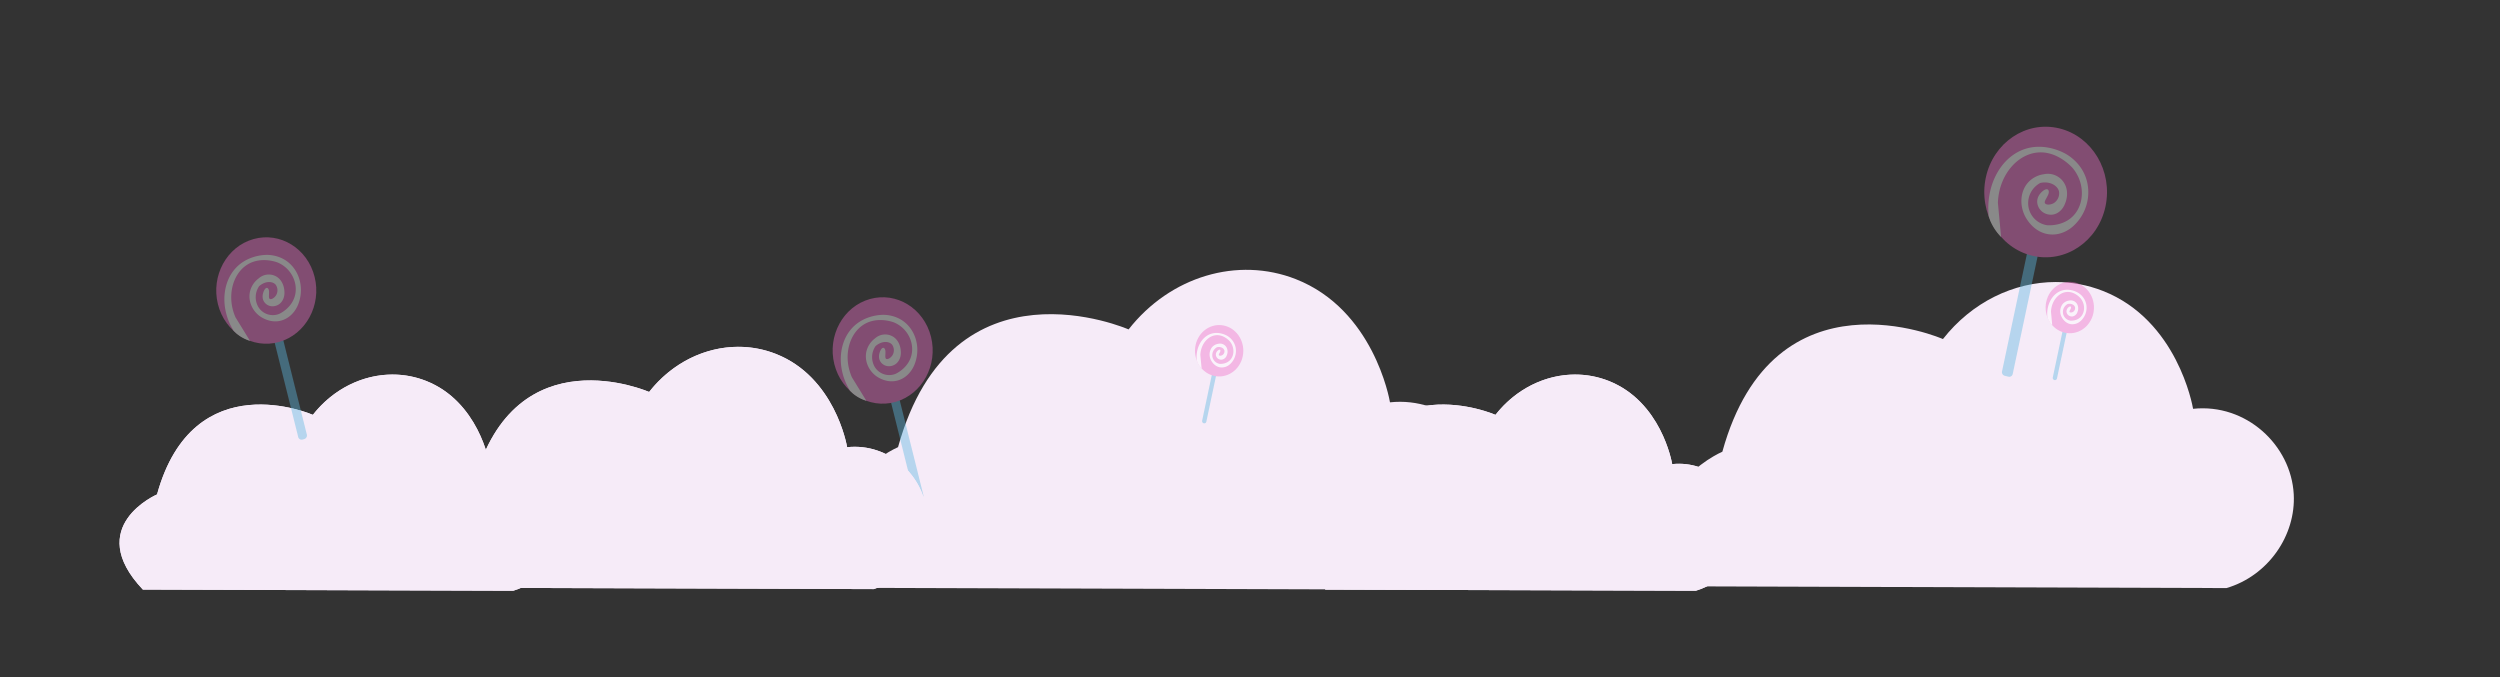 <svg xmlns="http://www.w3.org/2000/svg" xmlns:xlink="http://www.w3.org/1999/xlink" width="2329.894" height="631.356" viewBox="0 0 2329.894 631.356">
  <rect x="0" y="0" width="2329.894" height="631.356" fill="#333333" stroke="none"/>
  <defs>
    <clipPath id="clip-path">
      <rect id="Rectangle_2253" data-name="Rectangle 2253" width="2329.894" height="631.356" fill="none"/>
    </clipPath>
    <clipPath id="clip-path-2">
      <rect id="Rectangle_2228" data-name="Rectangle 2228" width="2329.891" height="631.356" fill="none"/>
    </clipPath>
    <clipPath id="clip-path-3">
      <rect id="Rectangle_2161" data-name="Rectangle 2161" width="273.073" height="549.059" fill="none"/>
    </clipPath>
    <clipPath id="clip-path-10">
      <rect id="Rectangle_2175" data-name="Rectangle 2175" width="273.074" height="549.059" fill="none"/>
    </clipPath>
    <clipPath id="clip-path-11">
      <rect id="Rectangle_2177" data-name="Rectangle 2177" width="273.077" height="549.059" fill="none"/>
    </clipPath>
    <clipPath id="clip-path-13">
      <rect id="Rectangle_2181" data-name="Rectangle 2181" width="273.076" height="549.059" fill="none"/>
    </clipPath>
    <clipPath id="clip-path-14">
      <rect id="Rectangle_2183" data-name="Rectangle 2183" width="273.071" height="549.059" fill="none"/>
    </clipPath>
    <clipPath id="clip-path-15">
      <rect id="Rectangle_2185" data-name="Rectangle 2185" width="273.075" height="549.059" fill="none"/>
    </clipPath>
    <clipPath id="clip-path-16">
      <rect id="Rectangle_2187" data-name="Rectangle 2187" width="273.068" height="549.059" fill="none"/>
    </clipPath>
    <clipPath id="clip-path-28">
      <rect id="Rectangle_2211" data-name="Rectangle 2211" width="273.067" height="549.059" fill="none"/>
    </clipPath>
    <clipPath id="clip-path-37">
      <path id="Path_38217" data-name="Path 38217" d="M2392.088,392.548s-157.435-69.3-205.577,104.973c-.006,0-97.57,42.22-18.7,125.533l488.527,1.571c39.053-11.557,64.711-49.219,62.675-87.4-2.439-45.784-44.31-84.9-93.819-79.671-.538-3.3-14.82-82.668-83.953-109.834a120.219,120.219,0,0,0-44.054-8.322c-39.153,0-78.162,18.786-105.1,53.146" transform="translate(-2137.024 -339.402)" fill="none"/>
    </clipPath>
    <clipPath id="clip-path-40">
      <path id="Path_38221" data-name="Path 38221" d="M333.215,488.3s-111.221-48.955-145.231,74.159c0,0-68.93,29.826-13.21,88.683L519.9,652.252c27.59-8.164,45.715-34.771,44.276-61.742-1.722-32.343-31.3-59.978-66.278-56.284-.38-2.329-10.471-58.4-59.31-77.594a84.935,84.935,0,0,0-31.122-5.879c-27.661,0-55.219,13.273-74.25,37.546" transform="translate(-153.024 -450.753)" fill="none"/>
    </clipPath>
    <clipPath id="clip-path-42">
      <rect id="Rectangle_2236" data-name="Rectangle 2236" width="93.264" height="188.632" fill="none"/>
    </clipPath>
    <clipPath id="clip-path-43">
      <rect id="Rectangle_2234" data-name="Rectangle 2234" width="30.304" height="95.731" fill="none"/>
    </clipPath>
    <clipPath id="clip-path-44">
      <rect id="Rectangle_2235" data-name="Rectangle 2235" width="93.264" height="99.215" fill="none"/>
    </clipPath>
    <clipPath id="clip-path-45">
      <rect id="Rectangle_2239" data-name="Rectangle 2239" width="93.267" height="188.632" fill="none"/>
    </clipPath>
    <clipPath id="clip-path-46">
      <rect id="Rectangle_2237" data-name="Rectangle 2237" width="30.305" height="95.731" fill="none"/>
    </clipPath>
    <clipPath id="clip-path-47">
      <rect id="Rectangle_2238" data-name="Rectangle 2238" width="93.267" height="99.215" fill="none"/>
    </clipPath>
    <clipPath id="clip-path-48">
      <rect id="Rectangle_2242" data-name="Rectangle 2242" width="114.407" height="233.054" fill="none"/>
    </clipPath>
    <clipPath id="clip-path-49">
      <rect id="Rectangle_2240" data-name="Rectangle 2240" width="33.603" height="118.667" fill="none"/>
    </clipPath>
    <clipPath id="clip-path-50">
      <rect id="Rectangle_2241" data-name="Rectangle 2241" width="114.407" height="121.702" fill="none"/>
    </clipPath>
    <clipPath id="clip-path-51">
      <rect id="Rectangle_2245" data-name="Rectangle 2245" width="45.046" height="91.615" fill="none"/>
    </clipPath>
    <clipPath id="clip-path-52">
      <rect id="Rectangle_2243" data-name="Rectangle 2243" width="12.951" height="46.425" fill="none"/>
    </clipPath>
    <clipPath id="clip-path-53">
      <rect id="Rectangle_2244" data-name="Rectangle 2244" width="45.046" height="47.92" fill="none"/>
    </clipPath>
    <clipPath id="clip-path-54">
      <rect id="Rectangle_2248" data-name="Rectangle 2248" width="45.047" height="91.615" fill="none"/>
    </clipPath>
    <clipPath id="clip-path-56">
      <rect id="Rectangle_2247" data-name="Rectangle 2247" width="45.047" height="47.92" fill="none"/>
    </clipPath>
    <clipPath id="clip-path-57">
      <path id="Path_38238" data-name="Path 38238" d="M1847.215,488.3s-111.221-48.955-145.231,74.159c0,0-68.93,29.826-13.21,88.683l345.123,1.111c27.59-8.164,45.716-34.771,44.276-61.742-1.721-32.343-31.3-59.978-66.277-56.284-.38-2.329-10.471-58.4-59.309-77.594a84.939,84.939,0,0,0-31.122-5.879c-27.661,0-55.219,13.273-74.25,37.546" transform="translate(-1667.024 -450.753)" fill="none"/>
    </clipPath>
    <clipPath id="clip-path-59">
      <path id="Path_38240" data-name="Path 38240" d="M755.564,459.459s-124.629-54.857-162.739,83.1c0,0-77.239,33.423-14.8,99.374l386.728,1.244c30.916-9.148,51.226-38.962,49.615-69.185-1.93-36.243-35.076-67.207-74.268-63.068-.426-2.609-11.733-65.443-66.459-86.948a95.164,95.164,0,0,0-34.873-6.588c-31,0-61.876,14.873-83.2,42.072" transform="translate(-553.651 -417.387)" fill="none"/>
    </clipPath>
  </defs>
  <g id="Group_783" data-name="Group 783" transform="translate(-39.131 -768.644)">
    <g id="Group_781" data-name="Group 781" transform="translate(39.131 768.644)" clip-path="url(#clip-path)">
      <g id="Group_717" data-name="Group 717">
        <g id="Group_716" data-name="Group 716" transform="translate(398 -970)" clip-path="url(#clip-path-2)">
          <g id="Group_616" data-name="Group 616" transform="translate(123.5)" style="isolation: isolate">
            <g id="Group_615" data-name="Group 615">
              <g id="Group_614" data-name="Group 614" clip-path="url(#clip-path-3)">
                <rect id="Rectangle_2160" data-name="Rectangle 2160" width="273.073" height="549.059" transform="translate(0)" fill="#b7d1f7"/>
              </g>
            </g>
          </g>
          <g id="Group_619" data-name="Group 619" transform="translate(174.411)" style="isolation: isolate">
            <g id="Group_618" data-name="Group 618">
              <g id="Group_617" data-name="Group 617" clip-path="url(#clip-path-3)">
                <rect id="Rectangle_2162" data-name="Rectangle 2162" width="273.073" height="549.059" transform="translate(0)" fill="#b8d0f7"/>
              </g>
            </g>
          </g>
          <g id="Group_622" data-name="Group 622" transform="translate(225.322)" style="isolation: isolate">
            <g id="Group_621" data-name="Group 621">
              <g id="Group_620" data-name="Group 620" clip-path="url(#clip-path-3)">
                <rect id="Rectangle_2164" data-name="Rectangle 2164" width="273.073" height="549.059" fill="#b8cff7"/>
              </g>
            </g>
          </g>
          <g id="Group_625" data-name="Group 625" transform="translate(276.233)" style="isolation: isolate">
            <g id="Group_624" data-name="Group 624">
              <g id="Group_623" data-name="Group 623" clip-path="url(#clip-path-3)">
                <rect id="Rectangle_2166" data-name="Rectangle 2166" width="273.073" height="549.059" transform="translate(0)" fill="#b9cef6"/>
              </g>
            </g>
          </g>
          <g id="Group_628" data-name="Group 628" transform="translate(327.144)" style="isolation: isolate">
            <g id="Group_627" data-name="Group 627">
              <g id="Group_626" data-name="Group 626" clip-path="url(#clip-path-3)">
                <rect id="Rectangle_2168" data-name="Rectangle 2168" width="273.073" height="549.059" fill="#b9cdf6"/>
              </g>
            </g>
          </g>
          <g id="Group_631" data-name="Group 631" transform="translate(378.055)" style="isolation: isolate">
            <g id="Group_630" data-name="Group 630">
              <g id="Group_629" data-name="Group 629" clip-path="url(#clip-path-3)">
                <rect id="Rectangle_2170" data-name="Rectangle 2170" width="273.073" height="549.059" transform="translate(0)" fill="#baccf6"/>
              </g>
            </g>
          </g>
          <g id="Group_634" data-name="Group 634" transform="translate(428.966)" style="isolation: isolate">
            <g id="Group_633" data-name="Group 633">
              <g id="Group_632" data-name="Group 632" clip-path="url(#clip-path-3)">
                <rect id="Rectangle_2172" data-name="Rectangle 2172" width="273.073" height="549.059" transform="translate(-0.001)" fill="#bacbf6"/>
              </g>
            </g>
          </g>
          <g id="Group_637" data-name="Group 637" transform="translate(479.876)" style="isolation: isolate">
            <g id="Group_636" data-name="Group 636">
              <g id="Group_635" data-name="Group 635" clip-path="url(#clip-path-10)">
                <rect id="Rectangle_2174" data-name="Rectangle 2174" width="273.073" height="549.059" transform="translate(0)" fill="#bbcaf5"/>
              </g>
            </g>
          </g>
          <g id="Group_640" data-name="Group 640" transform="translate(530.787)" style="isolation: isolate">
            <g id="Group_639" data-name="Group 639">
              <g id="Group_638" data-name="Group 638" clip-path="url(#clip-path-11)">
                <rect id="Rectangle_2176" data-name="Rectangle 2176" width="273.073" height="549.059" transform="translate(0)" fill="#bcc9f5"/>
              </g>
            </g>
          </g>
          <g id="Group_643" data-name="Group 643" transform="translate(581.698)" style="isolation: isolate">
            <g id="Group_642" data-name="Group 642">
              <g id="Group_641" data-name="Group 641" clip-path="url(#clip-path-3)">
                <rect id="Rectangle_2178" data-name="Rectangle 2178" width="273.073" height="549.059" fill="#bcc8f5"/>
              </g>
            </g>
          </g>
          <g id="Group_646" data-name="Group 646" transform="translate(632.61)" style="isolation: isolate">
            <g id="Group_645" data-name="Group 645">
              <g id="Group_644" data-name="Group 644" clip-path="url(#clip-path-13)">
                <rect id="Rectangle_2180" data-name="Rectangle 2180" width="273.073" height="549.059" transform="translate(0)" fill="#bdc7f5"/>
              </g>
            </g>
          </g>
          <g id="Group_649" data-name="Group 649" transform="translate(683.521)" style="isolation: isolate">
            <g id="Group_648" data-name="Group 648">
              <g id="Group_647" data-name="Group 647" clip-path="url(#clip-path-14)">
                <rect id="Rectangle_2182" data-name="Rectangle 2182" width="273.073" height="549.059" transform="translate(0)" fill="#bdc6f4"/>
              </g>
            </g>
          </g>
          <g id="Group_652" data-name="Group 652" transform="translate(734.431)" style="isolation: isolate">
            <g id="Group_651" data-name="Group 651">
              <g id="Group_650" data-name="Group 650" clip-path="url(#clip-path-15)">
                <rect id="Rectangle_2184" data-name="Rectangle 2184" width="273.073" height="549.059" fill="#bec5f4"/>
              </g>
            </g>
          </g>
          <g id="Group_655" data-name="Group 655" transform="translate(785.345)" style="isolation: isolate">
            <g id="Group_654" data-name="Group 654">
              <g id="Group_653" data-name="Group 653" clip-path="url(#clip-path-16)">
                <rect id="Rectangle_2186" data-name="Rectangle 2186" width="273.073" height="549.059" transform="translate(-0.003)" fill="#bec4f4"/>
              </g>
            </g>
          </g>
          <g id="Group_658" data-name="Group 658" transform="translate(836.252)" style="isolation: isolate">
            <g id="Group_657" data-name="Group 657">
              <g id="Group_656" data-name="Group 656" clip-path="url(#clip-path-15)">
                <rect id="Rectangle_2188" data-name="Rectangle 2188" width="273.073" height="549.059" transform="translate(0.001)" fill="#bfc3f4"/>
              </g>
            </g>
          </g>
          <g id="Group_661" data-name="Group 661" transform="translate(887.166)" style="isolation: isolate">
            <g id="Group_660" data-name="Group 660">
              <g id="Group_659" data-name="Group 659" clip-path="url(#clip-path-15)">
                <rect id="Rectangle_2190" data-name="Rectangle 2190" width="273.073" height="549.059" transform="translate(-0.001)" fill="#c0c2f3"/>
              </g>
            </g>
          </g>
          <g id="Group_664" data-name="Group 664" transform="translate(938.072)" style="isolation: isolate">
            <g id="Group_663" data-name="Group 663">
              <g id="Group_662" data-name="Group 662" clip-path="url(#clip-path-15)">
                <rect id="Rectangle_2192" data-name="Rectangle 2192" width="273.073" height="549.059" transform="translate(0.003)" fill="#c0c1f3"/>
              </g>
            </g>
          </g>
          <g id="Group_667" data-name="Group 667" transform="translate(988.986)" style="isolation: isolate">
            <g id="Group_666" data-name="Group 666">
              <g id="Group_665" data-name="Group 665" clip-path="url(#clip-path-15)">
                <rect id="Rectangle_2194" data-name="Rectangle 2194" width="273.073" height="549.059" transform="translate(-0.001)" fill="#c1c1f3"/>
              </g>
            </g>
          </g>
          <g id="Group_670" data-name="Group 670" transform="translate(1039.9)" style="isolation: isolate">
            <g id="Group_669" data-name="Group 669">
              <g id="Group_668" data-name="Group 668" clip-path="url(#clip-path-16)">
                <rect id="Rectangle_2196" data-name="Rectangle 2196" width="273.073" height="549.059" transform="translate(-0.004)" fill="#c1c0f3"/>
              </g>
            </g>
          </g>
          <g id="Group_673" data-name="Group 673" transform="translate(1090.807)" style="isolation: isolate">
            <g id="Group_672" data-name="Group 672">
              <g id="Group_671" data-name="Group 671" clip-path="url(#clip-path-15)">
                <rect id="Rectangle_2198" data-name="Rectangle 2198" width="273.073" height="549.059" transform="translate(0.001)" fill="#c2bff2"/>
              </g>
            </g>
          </g>
          <g id="Group_676" data-name="Group 676" transform="translate(1141.721)" style="isolation: isolate">
            <g id="Group_675" data-name="Group 675">
              <g id="Group_674" data-name="Group 674" clip-path="url(#clip-path-16)">
                <rect id="Rectangle_2200" data-name="Rectangle 2200" width="273.073" height="549.059" transform="translate(-0.002)" fill="#c3bef2"/>
              </g>
            </g>
          </g>
          <g id="Group_679" data-name="Group 679" transform="translate(1192.628)" style="isolation: isolate">
            <g id="Group_678" data-name="Group 678">
              <g id="Group_677" data-name="Group 677" clip-path="url(#clip-path-15)">
                <rect id="Rectangle_2202" data-name="Rectangle 2202" width="273.073" height="549.059" transform="translate(0.002)" fill="#c3bdf2"/>
              </g>
            </g>
          </g>
          <g id="Group_682" data-name="Group 682" transform="translate(1243.542)" style="isolation: isolate">
            <g id="Group_681" data-name="Group 681">
              <g id="Group_680" data-name="Group 680" clip-path="url(#clip-path-15)">
                <rect id="Rectangle_2204" data-name="Rectangle 2204" width="273.073" height="549.059" transform="translate(-0.002)" fill="#c4bcf2"/>
              </g>
            </g>
          </g>
          <g id="Group_685" data-name="Group 685" transform="translate(1294.448)" style="isolation: isolate">
            <g id="Group_684" data-name="Group 684">
              <g id="Group_683" data-name="Group 683" clip-path="url(#clip-path-15)">
                <rect id="Rectangle_2206" data-name="Rectangle 2206" width="273.073" height="549.059" transform="translate(0.003)" fill="#c4bbf1"/>
              </g>
            </g>
          </g>
          <g id="Group_688" data-name="Group 688" transform="translate(1345.362)" style="isolation: isolate">
            <g id="Group_687" data-name="Group 687">
              <g id="Group_686" data-name="Group 686" clip-path="url(#clip-path-15)">
                <rect id="Rectangle_2208" data-name="Rectangle 2208" width="273.073" height="549.059" fill="#c5baf1"/>
              </g>
            </g>
          </g>
          <g id="Group_691" data-name="Group 691" transform="translate(1396.276)" style="isolation: isolate">
            <g id="Group_690" data-name="Group 690">
              <g id="Group_689" data-name="Group 689" clip-path="url(#clip-path-28)">
                <rect id="Rectangle_2210" data-name="Rectangle 2210" width="273.073" height="549.059" transform="translate(-0.003)" fill="#c5b9f1"/>
              </g>
            </g>
          </g>
          <g id="Group_694" data-name="Group 694" transform="translate(1447.183)" style="isolation: isolate">
            <g id="Group_693" data-name="Group 693">
              <g id="Group_692" data-name="Group 692" clip-path="url(#clip-path-15)">
                <rect id="Rectangle_2212" data-name="Rectangle 2212" width="273.073" height="549.059" transform="translate(0.002)" fill="#c6b8f1"/>
              </g>
            </g>
          </g>
          <g id="Group_697" data-name="Group 697" transform="translate(1498.097)" style="isolation: isolate">
            <g id="Group_696" data-name="Group 696">
              <g id="Group_695" data-name="Group 695" clip-path="url(#clip-path-15)">
                <rect id="Rectangle_2214" data-name="Rectangle 2214" width="273.073" height="549.059" transform="translate(-0.001)" fill="#c7b7f0"/>
              </g>
            </g>
          </g>
          <g id="Group_700" data-name="Group 700" transform="translate(1549.004)" style="isolation: isolate">
            <g id="Group_699" data-name="Group 699">
              <g id="Group_698" data-name="Group 698" clip-path="url(#clip-path-15)">
                <rect id="Rectangle_2216" data-name="Rectangle 2216" width="273.073" height="549.059" transform="translate(0.002)" fill="#c7b6f0"/>
              </g>
            </g>
          </g>
          <g id="Group_703" data-name="Group 703" transform="translate(1599.918)" style="isolation: isolate">
            <g id="Group_702" data-name="Group 702">
              <g id="Group_701" data-name="Group 701" clip-path="url(#clip-path-15)">
                <rect id="Rectangle_2218" data-name="Rectangle 2218" width="273.073" height="549.059" transform="translate(-0.001)" fill="#c8b5f0"/>
              </g>
            </g>
          </g>
          <g id="Group_706" data-name="Group 706" transform="translate(1650.832)" style="isolation: isolate">
            <g id="Group_705" data-name="Group 705">
              <g id="Group_704" data-name="Group 704" clip-path="url(#clip-path-16)">
                <rect id="Rectangle_2220" data-name="Rectangle 2220" width="273.073" height="549.059" transform="translate(-0.004)" fill="#c8b4f0"/>
              </g>
            </g>
          </g>
          <g id="Group_709" data-name="Group 709" transform="translate(1701.738)" style="isolation: isolate">
            <g id="Group_708" data-name="Group 708">
              <g id="Group_707" data-name="Group 707" clip-path="url(#clip-path-15)">
                <rect id="Rectangle_2222" data-name="Rectangle 2222" width="273.073" height="549.059" transform="translate(0.001)" fill="#c9b3ef"/>
              </g>
            </g>
          </g>
          <g id="Group_712" data-name="Group 712" transform="translate(1752.653)" style="isolation: isolate">
            <g id="Group_711" data-name="Group 711">
              <g id="Group_710" data-name="Group 710" clip-path="url(#clip-path-28)">
                <rect id="Rectangle_2224" data-name="Rectangle 2224" width="273.073" height="549.059" transform="translate(-0.002)" fill="#c9b2ef"/>
              </g>
            </g>
          </g>
          <g id="Group_715" data-name="Group 715" transform="translate(1803.559)" style="isolation: isolate">
            <g id="Group_714" data-name="Group 714">
              <g id="Group_713" data-name="Group 713" clip-path="url(#clip-path-15)">
                <rect id="Rectangle_2226" data-name="Rectangle 2226" width="273.073" height="549.059" transform="translate(0.002)" fill="#cab1ef"/>
              </g>
            </g>
          </g>
          <path id="Path_38216" data-name="Path 38216" d="M2167.811,623.052l488.528,1.572c39.053-11.557,64.71-49.219,62.675-87.4-2.439-45.784-44.31-84.9-93.818-79.671-.538-3.3-14.821-82.668-83.954-109.835-51.8-20.357-111.979-2.594-149.155,44.825,0,0-157.435-69.3-205.576,104.973-.005,0-97.572,42.22-18.7,125.532" transform="translate(-581.342 -76.564)" fill="#f6ebf8"/>
        </g>
      </g>
      <g id="Group_719" data-name="Group 719" transform="translate(1555.682 262.837)">
        <g id="Group_718" data-name="Group 718" clip-path="url(#clip-path-37)">
          <path id="Path_38241" data-name="Path 38241" d="M.517,1.2l925.325-1-.429,420.369-925.325,1Z" transform="matrix(1, -0.017, 0.017, 1, -158.22, -58.004)" fill="#f6ebf8"/>
        </g>
      </g>
      <g id="Group_721" data-name="Group 721">
        <g id="Group_720" data-name="Group 720" clip-path="url(#clip-path-2)">
          <path id="Path_38218" data-name="Path 38218" d="M1110.826,621.159l510.559,1.643c40.815-12.077,67.629-51.438,65.5-91.337-2.548-47.849-46.307-88.727-98.048-83.263-.562-3.444-15.489-86.4-87.739-114.788-54.136-21.276-117.029-2.71-155.881,46.846,0,0-164.534-72.422-214.847,109.706-.007,0-101.972,44.124-19.544,131.194" transform="translate(-293.429 -73.252)" fill="#f6ebf8"/>
        </g>
      </g>
      <g id="Group_725" data-name="Group 725">
        <g id="Group_724" data-name="Group 724" clip-path="url(#clip-path-2)">
          <path id="Path_38220" data-name="Path 38220" d="M174.773,651.141,519.9,652.252c27.59-8.164,45.715-34.771,44.276-61.742-1.722-32.344-31.3-59.977-66.278-56.284-.38-2.328-10.47-58.4-59.31-77.594-36.594-14.382-79.108-1.832-105.371,31.667,0,0-111.221-48.955-145.232,74.159,0,0-68.929,29.826-13.21,88.683" transform="translate(-41.628 -101.684)" fill="#f6ebf8"/>
        </g>
      </g>
      <g id="Group_727" data-name="Group 727" transform="translate(111.396 349.069)">
        <g id="Group_726" data-name="Group 726" clip-path="url(#clip-path-40)">
          <path id="Path_38243" data-name="Path 38243" d="M.365.845l653.7-.709-.3,296.973-653.7.709Z" transform="translate(-111.776 -40.976) rotate(-0.974)" fill="#f6ebf8"/>
        </g>
      </g>
      <g id="Group_774" data-name="Group 774">
        <g id="Group_773" data-name="Group 773" clip-path="url(#clip-path-2)">
          <g id="Group_736" data-name="Group 736" transform="translate(201.516 221.148)" opacity="0.42">
            <g id="Group_735" data-name="Group 735">
              <g id="Group_734" data-name="Group 734" clip-path="url(#clip-path-42)">
                <g id="Group_730" data-name="Group 730" transform="translate(54.236 92.901)" style="isolation: isolate">
                  <g id="Group_729" data-name="Group 729">
                    <g id="Group_728" data-name="Group 728" clip-path="url(#clip-path-43)">
                      <path id="Path_38222" data-name="Path 38222" d="M379.192,500.662l-1.714.484a3.261,3.261,0,0,1-4.007-2.473L351.435,410.4a3.512,3.512,0,0,1,2.325-4.262l1.714-.484a3.261,3.261,0,0,1,4.007,2.474L381.517,496.4a3.512,3.512,0,0,1-2.325,4.262" transform="translate(-351.324 -405.532)" fill="#5cb8df"/>
                    </g>
                  </g>
                </g>
                <g id="Group_733" data-name="Group 733" style="isolation: isolate">
                  <g id="Group_732" data-name="Group 732">
                    <g id="Group_731" data-name="Group 731" clip-path="url(#clip-path-44)">
                      <path id="Path_38223" data-name="Path 38223" d="M368.511,322.446c6.608,26.473-8.208,53.633-33.093,60.663s-50.416-8.732-57.025-35.2,8.208-53.634,33.093-60.664,50.416,8.731,57.025,35.2" transform="translate(-276.82 -285.569)" fill="#ee70c7"/>
                    </g>
                  </g>
                </g>
                <path id="Path_38224" data-name="Path 38224" d="M296.052,377.7c-11.99-18.925-11.484-42.309.127-56.762,10.3-12.819,25.616-13.985,29.154-14.159,1.523-.111,16.33-.918,26.194,11.669,7.347,9.376,9.114,22.563,4.624,34.147-.538,1.48-4.11,10.846-13.8,14.644-11.875,4.654-22.027-3.325-22.7-3.874-6.795-5.331-10.19-13.9-8.644-21.9a21.326,21.326,0,0,1,8.167-12.787,14.143,14.143,0,0,1,16.521-1.771c7.074,4.169,7.456,12.911,7.467,13.325.569,5.045-1.267,9.861-4.835,12.433a10.811,10.811,0,0,1-7.084,1.93,9.338,9.338,0,0,1-7.128-4.4c-2.265-3.833-.9-8.041.063-10.1.119-.255,1.339-2.788,2.791-2.621a1.583,1.583,0,0,1,.948.527c2.178,2.253-.216,8.611,1.617,9.744,1.493.924,4.55-1.078,6.009-3.531a9.029,9.029,0,0,0-.367-9.535c-2.726-3.51-9.662-3.9-15.5,1.188a18.154,18.154,0,0,0-.93,19.143,15.829,15.829,0,0,0,19.459,6.777c.707-.307,13.294-6.044,15.314-19.489,1.744-11.615-5.165-23.891-16.983-28.6-1.936-.7-17.1-5.9-29.571,3.26-12.68,9.315-17.418,29.7-9.3,48.041l13.451,21.855a34,34,0,0,1-3.577-1.279,35.676,35.676,0,0,1-9.165-5.658" transform="translate(-279.661 -290.341)" fill="#fff"/>
              </g>
            </g>
          </g>
          <g id="Group_745" data-name="Group 745" transform="translate(775.976 277.015)" opacity="0.42">
            <g id="Group_744" data-name="Group 744">
              <g id="Group_743" data-name="Group 743" clip-path="url(#clip-path-45)">
                <g id="Group_739" data-name="Group 739" transform="translate(54.234 92.902)" style="isolation: isolate">
                  <g id="Group_738" data-name="Group 738">
                    <g id="Group_737" data-name="Group 737" clip-path="url(#clip-path-46)">
                      <path id="Path_38225" data-name="Path 38225" d="M1168.322,572.8l-1.714.484a3.262,3.262,0,0,1-4.007-2.474l-22.036-88.275a3.512,3.512,0,0,1,2.325-4.262l1.714-.484a3.261,3.261,0,0,1,4.007,2.473l22.036,88.275a3.512,3.512,0,0,1-2.325,4.262" transform="translate(-1140.451 -477.674)" fill="#5cb8df"/>
                    </g>
                  </g>
                </g>
                <g id="Group_742" data-name="Group 742" style="isolation: isolate">
                  <g id="Group_741" data-name="Group 741">
                    <g id="Group_740" data-name="Group 740" clip-path="url(#clip-path-47)">
                      <path id="Path_38226" data-name="Path 38226" d="M1157.641,394.588c6.608,26.473-8.208,53.633-33.093,60.663s-50.416-8.732-57.025-35.2,8.208-53.634,33.093-60.664,50.416,8.732,57.025,35.2" transform="translate(-1065.95 -357.71)" fill="#ee70c7"/>
                    </g>
                  </g>
                </g>
                <path id="Path_38227" data-name="Path 38227" d="M1085.182,449.836c-11.99-18.925-11.484-42.309.127-56.762,10.3-12.819,25.616-13.985,29.154-14.159,1.523-.111,16.33-.918,26.193,11.669,7.347,9.376,9.114,22.563,4.623,34.147-.537,1.48-4.109,10.846-13.8,14.644-11.875,4.654-22.027-3.325-22.7-3.874-6.8-5.331-10.19-13.9-8.644-21.9a21.325,21.325,0,0,1,8.167-12.787,14.143,14.143,0,0,1,16.521-1.771c7.074,4.169,7.456,12.911,7.467,13.325.569,5.045-1.267,9.861-4.835,12.433a10.812,10.812,0,0,1-7.084,1.93,9.338,9.338,0,0,1-7.128-4.4c-2.265-3.833-.9-8.041.063-10.1.119-.255,1.339-2.788,2.791-2.621a1.583,1.583,0,0,1,.948.527c2.178,2.253-.216,8.611,1.617,9.744,1.493.924,4.55-1.078,6.009-3.53a9.029,9.029,0,0,0-.367-9.535c-2.726-3.51-9.662-3.9-15.5,1.188a18.154,18.154,0,0,0-.93,19.143,15.829,15.829,0,0,0,19.459,6.777c.707-.307,13.294-6.044,15.313-19.489,1.744-11.615-5.165-23.891-16.983-28.6-1.936-.7-17.1-5.9-29.571,3.26-12.68,9.315-17.418,29.7-9.3,48.041l13.451,21.855a34.008,34.008,0,0,1-3.577-1.279,35.675,35.675,0,0,1-9.165-5.658" transform="translate(-1068.791 -362.482)" fill="#fff"/>
              </g>
            </g>
          </g>
          <g id="Group_754" data-name="Group 754" transform="translate(1849.254 118.102)" opacity="0.42">
            <g id="Group_753" data-name="Group 753">
              <g id="Group_752" data-name="Group 752" clip-path="url(#clip-path-48)">
                <g id="Group_748" data-name="Group 748" transform="translate(16.488 114.387)" style="isolation: isolate">
                  <g id="Group_747" data-name="Group 747">
                    <g id="Group_746" data-name="Group 746" clip-path="url(#clip-path-49)">
                      <path id="Path_38228" data-name="Path 38228" d="M2569.078,418.794l-3.572-.857a3.494,3.494,0,0,1-2.475-4.166l23.481-110.839a3.278,3.278,0,0,1,3.916-2.633l3.572.856a3.5,3.5,0,0,1,2.475,4.166l-23.481,110.839a3.278,3.278,0,0,1-3.916,2.634" transform="translate(-2562.95 -300.213)" fill="#5cb8df"/>
                    </g>
                  </g>
                </g>
                <g id="Group_751" data-name="Group 751" style="isolation: isolate">
                  <g id="Group_750" data-name="Group 750">
                    <g id="Group_749" data-name="Group 749" clip-path="url(#clip-path-50)">
                      <path id="Path_38229" data-name="Path 38229" d="M2653.293,226.732c-6.944,32.778-37.551,53.361-68.364,45.974s-50.16-39.947-43.216-72.724,37.55-53.361,68.362-45.974,50.161,39.947,43.217,72.724" transform="translate(-2540.301 -152.505)" fill="#ee70c7"/>
                    </g>
                  </g>
                </g>
                <path id="Path_38230" data-name="Path 38230" d="M2545.878,241.577c-2.937-27.822,10.094-52.942,30.435-61.644,18.041-7.719,35.318.266,39.258,2.213,1.715.8,18.248,8.865,22.255,28.51a42.519,42.519,0,0,1-13.2,39.923c-1.374,1.285-10.258,9.311-22.824,7.587-15.4-2.112-22.177-16.92-22.616-17.925-4.545-9.9-3.661-21.272,2.291-29.038a24.108,24.108,0,0,1,15.705-8.97,17.735,17.735,0,0,1,18.909,8.052c5.468,8.807,1.216,18.543,1.007,19-2.072,5.829-6.64,9.957-11.894,10.6a13.3,13.3,0,0,1-8.733-2.18,12.408,12.408,0,0,1-5.4-9.091c-.417-5.536,3.312-9.287,5.458-10.941.266-.205,2.944-2.223,4.435-1.165a2.1,2.1,0,0,1,.748,1.145c1.167,3.766-4.83,9.233-3.442,11.573,1.13,1.907,5.523,1.577,8.418-.209a10.774,10.774,0,0,0,4.69-10.589c-1.092-5.463-8.425-10.079-17.486-8.069a21.383,21.383,0,0,0-11.229,20.254,20.759,20.759,0,0,0,17.542,19.123c.932.092,17.681,1.457,27.053-11.942,8.1-11.577,7.135-29.1-3.2-41.361-1.731-1.931-15.448-16.744-33.893-14.317-18.761,2.469-34.791,21.771-35.76,46.617q1.481,15.944,2.961,31.89a45.331,45.331,0,0,1-3.208-3.551,47.662,47.662,0,0,1-6.945-11.688" transform="translate(-2541.706 -157.948)" fill="#fff"/>
              </g>
            </g>
          </g>
          <g id="Group_763" data-name="Group 763" transform="translate(1906.436 262.664)" opacity="0.42">
            <g id="Group_762" data-name="Group 762">
              <g id="Group_761" data-name="Group 761" clip-path="url(#clip-path-51)">
                <g id="Group_757" data-name="Group 757" transform="translate(6.632 45.189)" style="isolation: isolate">
                  <g id="Group_756" data-name="Group 756">
                    <g id="Group_755" data-name="Group 755" clip-path="url(#clip-path-52)">
                      <path id="Path_38231" data-name="Path 38231" d="M2629.53,443.9h0a2.144,2.144,0,0,1-1.519-2.556l8.928-42.147a2.013,2.013,0,0,1,2.4-1.616,2.146,2.146,0,0,1,1.519,2.557l-8.929,42.147a2.012,2.012,0,0,1-2.4,1.616" transform="translate(-2627.96 -397.531)" fill="#5cb8df"/>
                    </g>
                  </g>
                </g>
                <g id="Group_760" data-name="Group 760" style="isolation: isolate">
                  <g id="Group_759" data-name="Group 759">
                    <g id="Group_758" data-name="Group 758" clip-path="url(#clip-path-53)">
                      <path id="Path_38232" data-name="Path 38232" d="M2663.339,368.4c-2.734,12.906-14.786,21.011-26.917,18.1s-19.75-15.729-17.017-28.635,14.786-21.011,26.918-18.1,19.75,15.729,17.016,28.635" transform="translate(-2618.85 -339.178)" fill="#ee70c7"/>
                    </g>
                  </g>
                </g>
                <path id="Path_38233" data-name="Path 38233" d="M2621.045,374.25c-1.157-10.955,3.974-20.846,11.984-24.272,7.1-3.039,13.906.1,15.458.872a16.442,16.442,0,0,1,8.762,11.225,16.741,16.741,0,0,1-5.2,15.72,11.376,11.376,0,0,1-8.988,2.988c-6.062-.832-8.731-6.663-8.9-7.058a11.25,11.25,0,0,1,.9-11.433,9.5,9.5,0,0,1,6.184-3.533,6.982,6.982,0,0,1,7.445,3.171,8.519,8.519,0,0,1,.4,7.481,5.991,5.991,0,0,1-4.683,4.173,5.239,5.239,0,0,1-3.439-.858,4.889,4.889,0,0,1-2.126-3.579,5.082,5.082,0,0,1,2.149-4.308c.1-.081,1.158-.875,1.746-.458a.823.823,0,0,1,.295.451c.46,1.483-1.9,3.635-1.355,4.557.445.75,2.175.621,3.315-.082a4.241,4.241,0,0,0,1.846-4.169c-.429-2.151-3.317-3.969-6.885-3.177a8.419,8.419,0,0,0-4.421,7.975,8.172,8.172,0,0,0,6.906,7.53c.368.036,6.963.574,10.653-4.7,3.188-4.558,2.81-11.457-1.26-16.286-.682-.76-6.082-6.593-13.345-5.637-7.387.972-13.7,8.572-14.08,18.355q.583,6.279,1.166,12.556a17.712,17.712,0,0,1-1.263-1.4,18.753,18.753,0,0,1-2.735-4.6" transform="translate(-2619.403 -341.321)" fill="#fff"/>
              </g>
            </g>
          </g>
          <g id="Group_772" data-name="Group 772" transform="translate(1113.68 302.933)" opacity="0.42">
            <g id="Group_771" data-name="Group 771">
              <g id="Group_770" data-name="Group 770" clip-path="url(#clip-path-54)">
                <g id="Group_766" data-name="Group 766" transform="translate(6.632 45.189)" style="isolation: isolate">
                  <g id="Group_765" data-name="Group 765">
                    <g id="Group_764" data-name="Group 764" clip-path="url(#clip-path-52)">
                      <path id="Path_38234" data-name="Path 38234" d="M1540.53,495.9h0a2.145,2.145,0,0,1-1.519-2.556l8.928-42.147a2.013,2.013,0,0,1,2.4-1.616,2.145,2.145,0,0,1,1.519,2.557l-8.928,42.147a2.012,2.012,0,0,1-2.4,1.616" transform="translate(-1538.96 -449.531)" fill="#5cb8df"/>
                    </g>
                  </g>
                </g>
                <g id="Group_769" data-name="Group 769" style="isolation: isolate">
                  <g id="Group_768" data-name="Group 768">
                    <g id="Group_767" data-name="Group 767" clip-path="url(#clip-path-56)">
                      <path id="Path_38235" data-name="Path 38235" d="M1574.339,420.4c-2.734,12.906-14.786,21.011-26.918,18.1s-19.75-15.729-17.016-28.635,14.786-21.01,26.918-18.1,19.751,15.729,17.016,28.635" transform="translate(-1529.85 -391.178)" fill="#ee70c7"/>
                    </g>
                  </g>
                </g>
                <path id="Path_38236" data-name="Path 38236" d="M1532.045,426.25c-1.157-10.955,3.974-20.846,11.984-24.272,7.1-3.039,13.906.1,15.458.872a16.439,16.439,0,0,1,8.762,11.225,16.741,16.741,0,0,1-5.2,15.72,11.376,11.376,0,0,1-8.988,2.988c-6.062-.832-8.732-6.663-8.905-7.058a11.247,11.247,0,0,1,.9-11.433,9.5,9.5,0,0,1,6.184-3.533,6.984,6.984,0,0,1,7.445,3.171,8.519,8.519,0,0,1,.4,7.481,5.991,5.991,0,0,1-4.683,4.173,5.237,5.237,0,0,1-3.439-.858,4.888,4.888,0,0,1-2.126-3.579,5.082,5.082,0,0,1,2.149-4.308c.1-.081,1.159-.875,1.746-.458a.826.826,0,0,1,.295.451c.459,1.483-1.9,3.635-1.355,4.557.445.75,2.174.621,3.315-.082a4.244,4.244,0,0,0,1.847-4.169c-.43-2.151-3.317-3.969-6.886-3.177a8.419,8.419,0,0,0-4.421,7.975,8.173,8.173,0,0,0,6.907,7.53c.368.036,6.962.574,10.653-4.7,3.188-4.558,2.81-11.457-1.26-16.286-.682-.76-6.083-6.593-13.346-5.637-7.387.972-13.7,8.572-14.08,18.355l1.166,12.556a17.894,17.894,0,0,1-1.263-1.4,18.748,18.748,0,0,1-2.735-4.6" transform="translate(-1530.403 -393.321)" fill="#fff"/>
              </g>
            </g>
          </g>
          <path id="Path_38237" data-name="Path 38237" d="M1688.773,651.141l345.123,1.111c27.591-8.164,45.716-34.771,44.276-61.742-1.721-32.344-31.3-59.977-66.277-56.284-.38-2.328-10.471-58.4-59.31-77.594-36.594-14.382-79.108-1.832-105.371,31.667,0,0-111.221-48.955-145.231,74.159,0,0-68.93,29.826-13.211,88.683" transform="translate(-453.486 -101.684)" fill="#f6ebf8"/>
        </g>
      </g>
      <g id="Group_776" data-name="Group 776" transform="translate(1213.538 349.069)">
        <g id="Group_775" data-name="Group 775" clip-path="url(#clip-path-57)">
          <path id="Path_38244" data-name="Path 38244" d="M.365.845l653.7-.709-.3,296.973-653.7.709Z" transform="translate(-111.776 -40.976) rotate(-0.974)" fill="#f6ebf8"/>
        </g>
      </g>
      <g id="Group_778" data-name="Group 778">
        <g id="Group_777" data-name="Group 777" clip-path="url(#clip-path-2)">
          <path id="Path_38239" data-name="Path 38239" d="M578.022,641.931l386.728,1.244c30.916-9.148,51.226-38.962,49.614-69.185-1.93-36.243-35.076-67.207-74.267-63.068-.426-2.609-11.733-65.442-66.459-86.948-41.006-16.116-88.645-2.053-118.074,35.484,0,0-124.629-54.857-162.738,83.1,0,0-77.239,33.422-14.8,99.374" transform="translate(-150.611 -94.157)" fill="#f6ebf8"/>
        </g>
      </g>
      <g id="Group_780" data-name="Group 780" transform="translate(403.039 323.23)">
        <g id="Group_779" data-name="Group 779" clip-path="url(#clip-path-59)">
          <path id="Path_38245" data-name="Path 38245" d="M.409.947,732.916.152l-.339,332.772L.07,333.719Z" transform="translate(-125.25 -45.916) rotate(-0.974)" fill="#f6ebf8"/>
        </g>
      </g>
      <rect id="Rectangle_2294" data-name="Rectangle 2294" width="2329.894" height="631.356" fill="none"/>
    </g>
  </g>
</svg>

